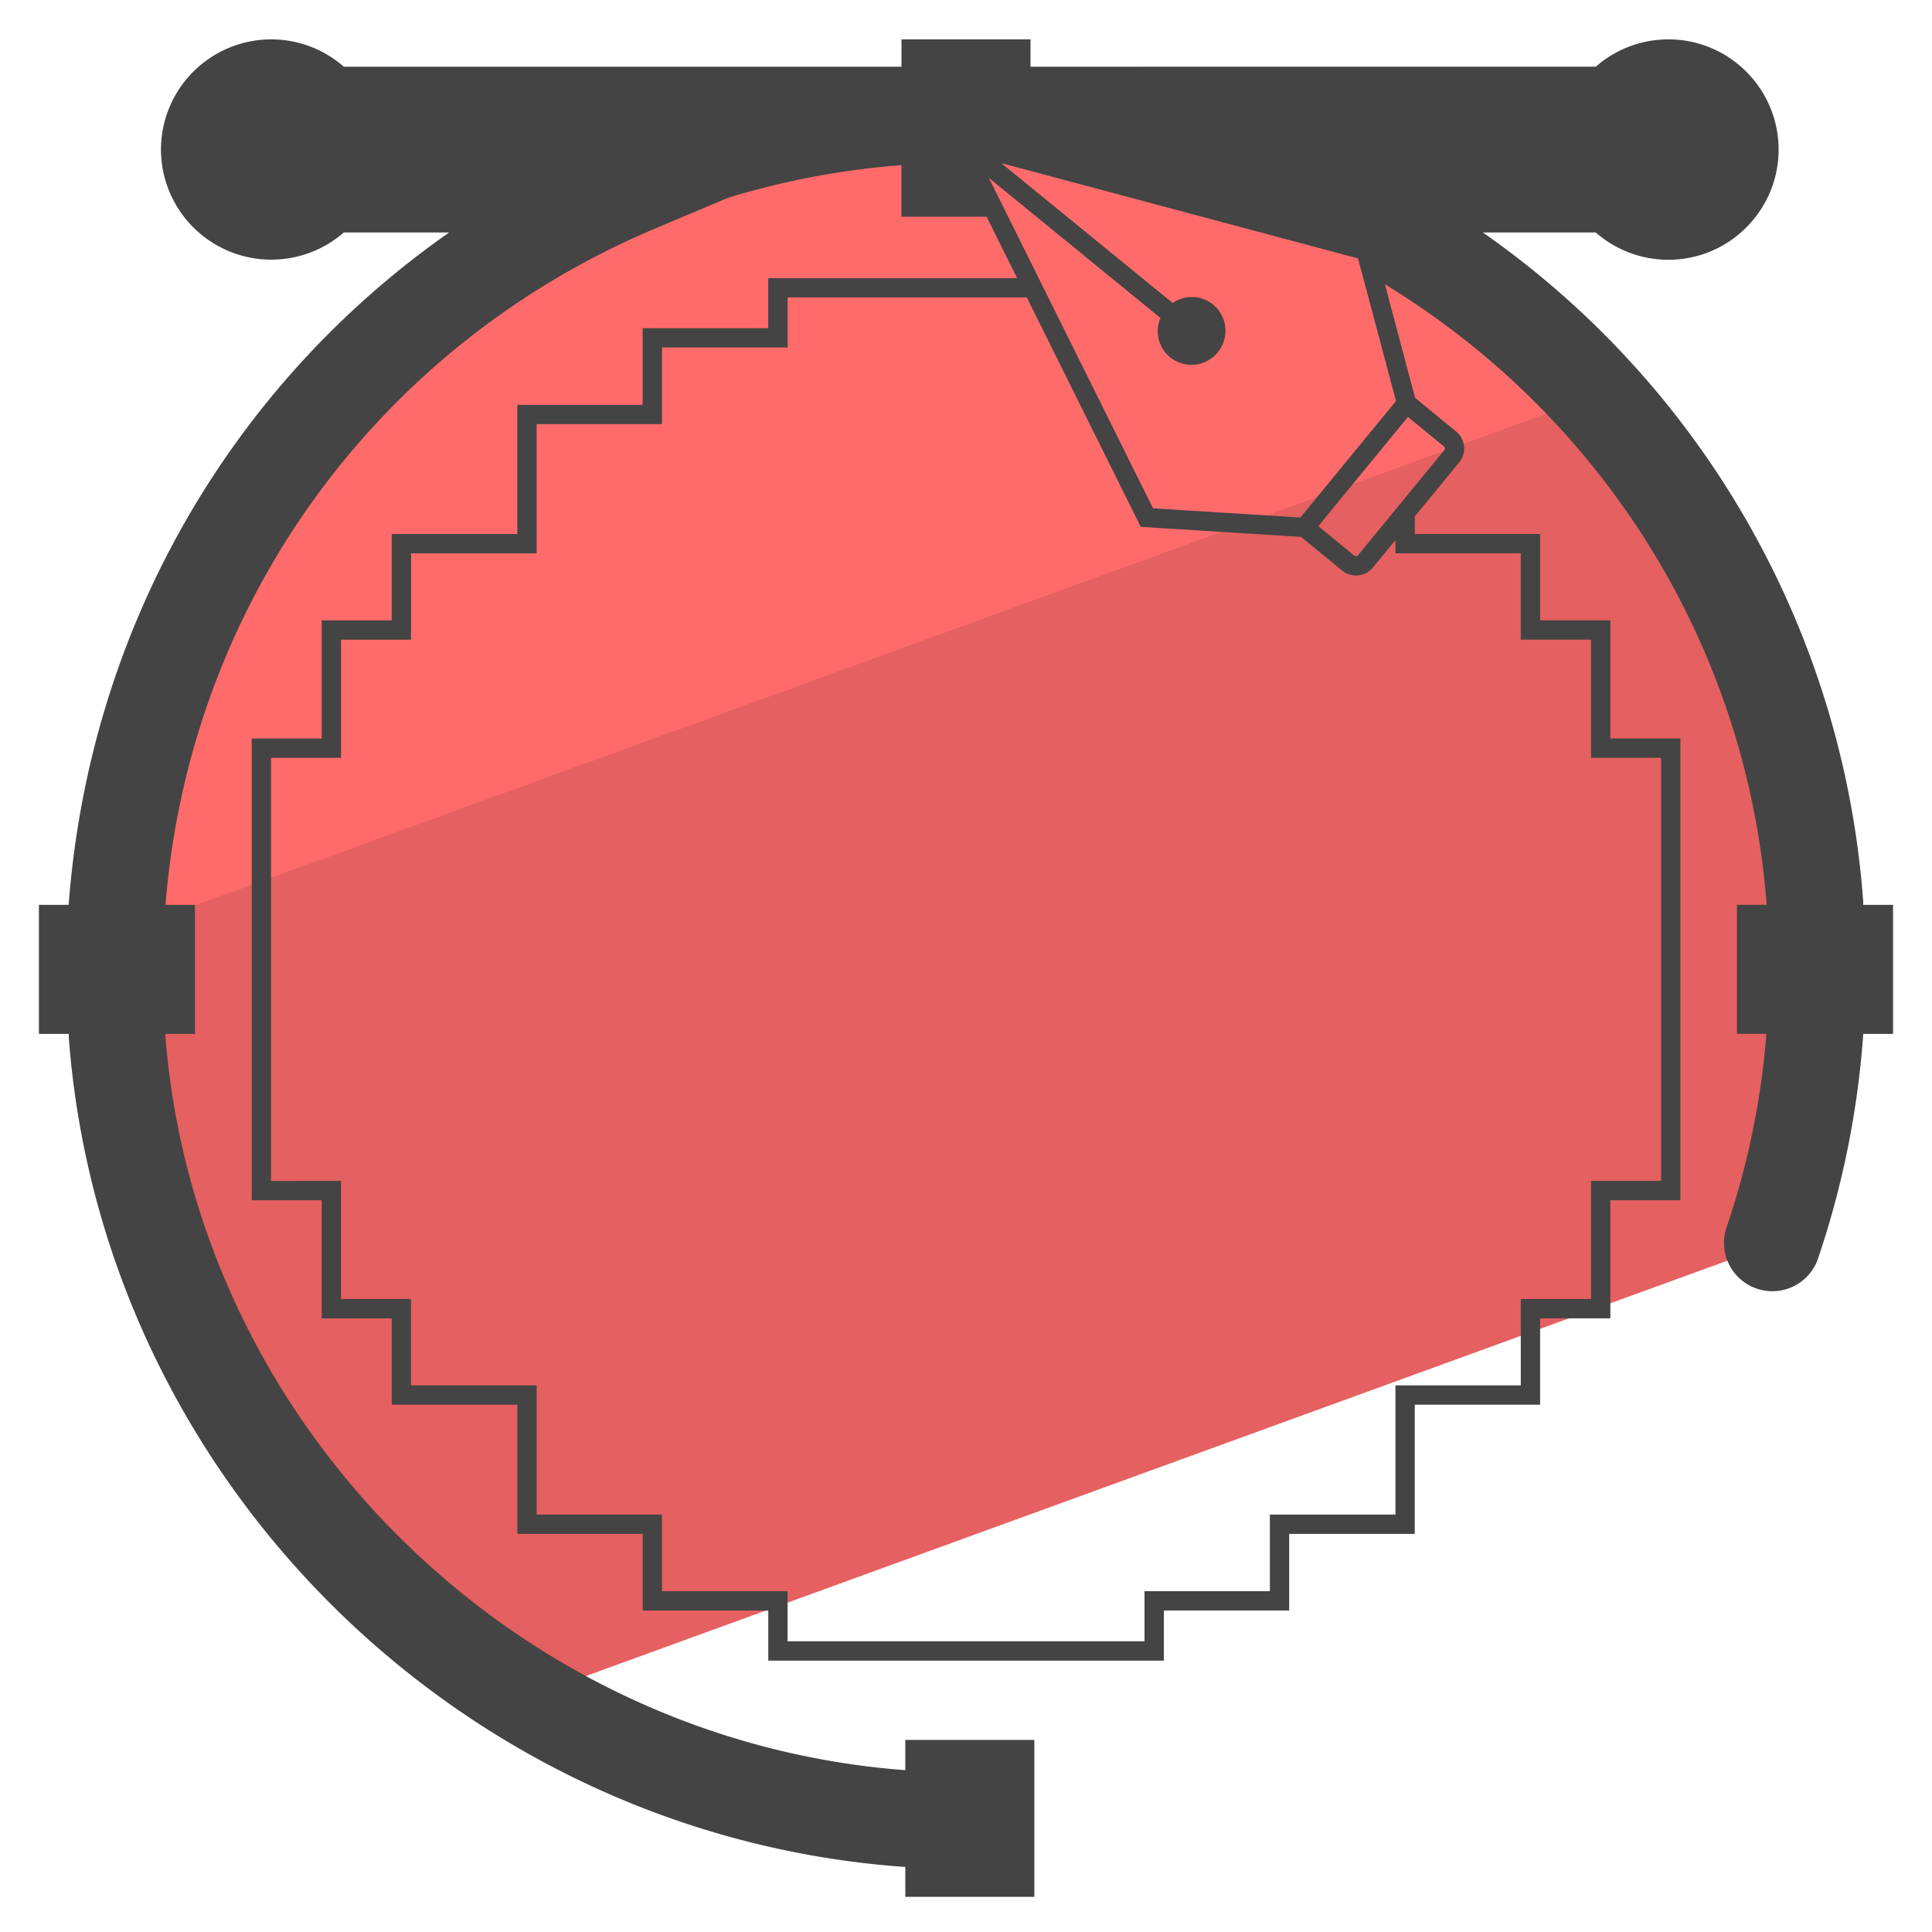 <svg xmlns="http://www.w3.org/2000/svg" version="1.0" viewBox="0 0 50 50"><path fill="#E56060" d="M33.541 4.764h8.306a1.606 1.606 0 0 0 2.936-.895 1.61 1.61 0 0 0-1.604-1.604c-.551 0-1.038.286-1.332.709H8.344a1.604 1.604 0 0 0-1.324-.708c-.888 0-1.604.723-1.604 1.604a1.601 1.601 0 0 0 2.929.895h8.12C9.025 7.901 3.661 15.011 3.024 23.417v3.337c.551 7.289 4.661 13.604 10.59 17.185L45.85 32.21a21.863 21.863 0 0 0 1.124-5.456v-3.337c-.637-8.406-6-15.516-13.433-18.653z"/><path fill="#FF6B6B" d="M43.179 2.266c-.551 0-1.038.286-1.332.709H8.344a1.603 1.603 0 0 0-1.324-.709c-.888 0-1.604.723-1.604 1.604a1.601 1.601 0 0 0 2.929.895h8.12C9.025 7.901 3.661 15.011 3.024 23.417v.752l38.25-13.92a22.074 22.074 0 0 0-7.733-5.485h8.306a1.606 1.606 0 0 0 2.936-.895 1.61 1.61 0 0 0-1.604-1.603z"/><path fill="#444" d="M48.219 23.417v-.094a23.176 23.176 0 0 0-9.843-17.307h2.922a2.847 2.847 0 0 0 1.88.707c1.572 0 2.852-1.279 2.852-2.852s-1.279-2.852-2.852-2.852c-.7 0-1.365.256-1.879.707H26.67v-.707h-3.34v.707H8.897a2.847 2.847 0 0 0-1.879-.707 2.855 2.855 0 0 0-2.852 2.852 2.855 2.855 0 0 0 4.732 2.145h2.727c-5.657 3.958-9.312 10.26-9.848 17.401h-.77v3.34h.773v.094c.859 11.398 10.104 20.624 21.6 21.463h.049v.776h3.34v-4.061h-3.34v.783c-10.159-.764-18.39-8.988-19.153-19.055h.77v-3.34h-.763c.62-7.763 5.464-14.463 12.664-17.499l1.902-.802a20.787 20.787 0 0 1 4.48-.842v1.335h2.205l.789 1.589h-6.441v1.296h-3.25v1.983h-3.244v3.344h-3.251v2.234H8.326v3.058H6.514v11.95h1.812v3.057h1.812v2.234h3.251v3.344h3.244v1.983h3.25v1.296H30.12V41.68h3.244v-1.983h3.25v-3.344h3.244v-2.234h1.818v-3.057h1.812v-11.95h-1.812v-3.058h-1.818V13.82h-3.244v-.453l1.148-1.4a.57.57 0 0 0-.079-.802l-1.061-.87-.78-2.938c5.668 3.457 9.374 9.392 9.879 16.059h-.769v3.34h.763a20.653 20.653 0 0 1-1.045 5.049 1.251 1.251 0 0 0 2.365.811 23.211 23.211 0 0 0 1.186-5.859h.771v-3.34h-.773zm-8.861-9.097v2.234h1.818v3.058h1.812v10.95h-1.812v3.057h-1.818v2.234h-3.244v3.344h-3.25v1.983H29.62v1.296h-9.238V41.18h-3.25v-1.983h-3.244v-3.344h-3.251v-2.234H8.826v-3.057H7.014v-10.95h1.812v-3.058h1.812V14.32h3.251v-3.344h3.244V8.993h3.25V7.697h6.19l2.886 5.809.063.129 4.149.259 1.061.87a.568.568 0 0 0 .801-.079l.581-.708v.343h3.244zm-1.992-2.768a.07.07 0 0 1 .01.099l-2.229 2.718a.072.072 0 0 1-.099.01l-.929-.763 2.319-2.826.928.762zm-1.238-1.174l-2.474 3.015-3.813-.238-4.249-8.551 4.441 3.625a.87.87 0 0 0 .243 1.012.88.88 0 0 0 1.117-1.361.87.87 0 0 0-1.043-.038l-4.429-3.614h.017l8.213 2.194.002.001.993.265.013.048.001.005.064.246.002.001.902 3.39z"/></svg>